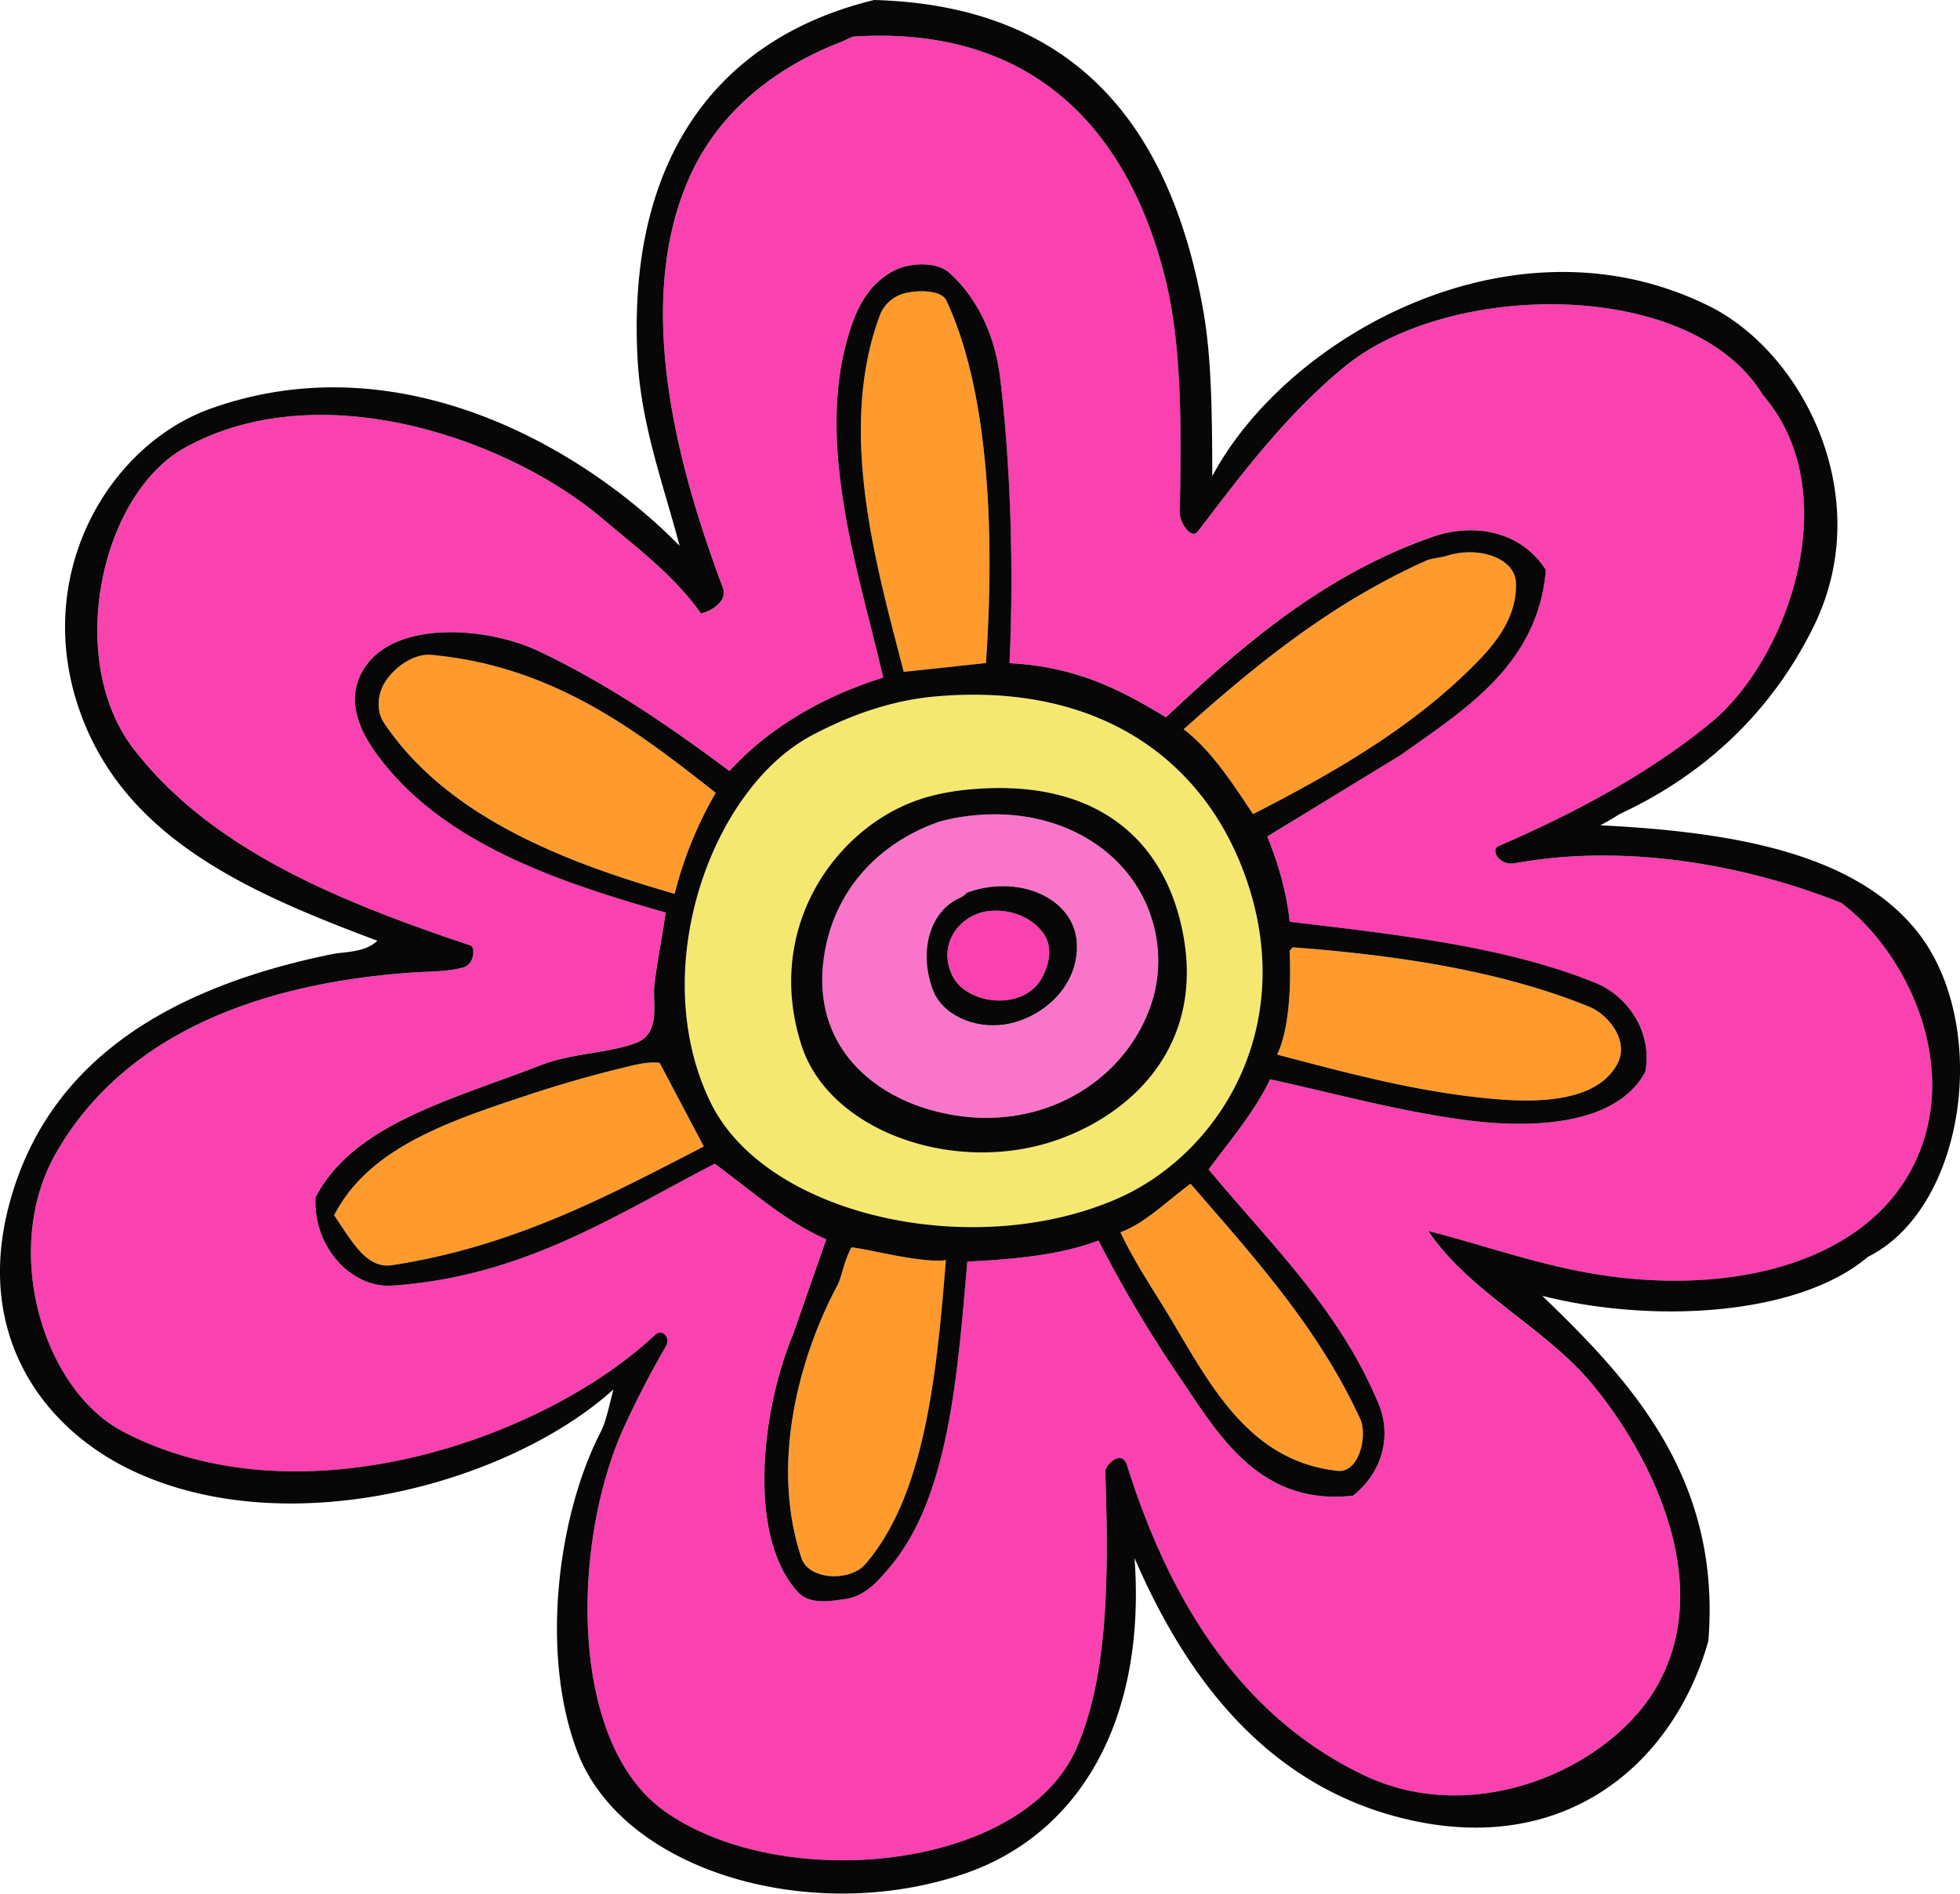 <svg xmlns="http://www.w3.org/2000/svg" width="1080" height="1043.5" viewBox="0 0 1080 1043.5"><g id="Слой_2" data-name="Слой 2"><g id="Retro24_18439091"><g id="Retro24_18439091-2" data-name="Retro24_18439091"><path d="M1014.76 497.63c-50.07-20-116.94-33.4-180-21.93-8.67 1.58-13.63-7.44-9-9.43 42.88-18.61 83.5-40.51 117-68 42.42-34.84 75.18-126.79 28.77-180.43-39.25-64.75-172.36-63.18-230.22-16.05-32 26-57.36 59.75-81.17 91-3.83 5-10.1-5.21-10-10 .65-43.81 1.6-90.25-7.9-128.84C622.43 73.67 571 13.81 470.56 20.17c-1.38.1-5.41 2.35-6.77 2.87-37.06 14.23-67.87 38.83-83.88 74.77-32 71.83-4.56 164.87 18.48 226.21 2.68 7.15-6.21 12.73-12.1 14.06-14.57-20.82-35.53-36.41-54.86-52.76C281.64 243.2 178 205.12 102.35 246.5 55.17 272.3 35.85 363.82 73.7 412.78c42.24 54.63 111.09 83.38 185.67 108.28 2.46.82 2.16 10.34-4 12.06-8.92 2.49-17.21 2-29.19 2.9-88.21 6.34-159.5 36.53-195.43 99.69C.59 688.69 23.59 765.84 67.83 789c98.64 51.5 233.08 3.06 293-53.3 4-3.74 8.88 1.39 6 6.32a505.68 505.68.0 0 0-23.27 45c-28.51 63.08-30.72 173.75 23 211.39 64.92 45.43 196.62 32.37 226.37-34.53 18.07-40.63 17.91-97.23 16.06-153-.12-3.28 9-12.71 12-3.32 22.79 72.52 61.42 137.66 130.38 170.68 61.38 29.38 134.81-3.58 160.88-47.76 34.69-58.81-4.81-131.89-35.73-168.62-25.55-30.36-67.06-50-89.5-83.42 32.39 8 66.36 21 104.55 25.47 72.66 8.48 136-12.06 161.33-58.84C1082.23 590.85 1052.07 526.05 1014.76 497.63zm-108.18 93c-15.31 28.68-60 32-100.73 26.38-37.06-5.11-70.74-14.53-106.05-22.24-8.24 17.76-24.2 36.5-33.86 49.69 35.39 42.42 72.35 77.73 93.72 129.32 7.2 17.35 2.25 37.33-14.09 50.42C693.69 830.08 671.07 790 650 758.9a697.63 697.63.0 0 1-44.74-75.33c-20.11 7.49-43 10.18-72.28 11.6-5.42 62.91-10.31 129.26-41.93 167.39-6.84 8.24-14.24 17.15-25.66 18.6-7.2.92-19 3.43-25.75-3.89-28.28-30.71-20-100.69-2.67-142l18.28-52.37c-23-10.12-41-26.76-61.43-41.67-53.5 27.44-104.74 62.24-177.89 67.16-21.61 1.44-43.29-20.18-42.13-48.6 21-40.41 74.69-53.66 124.14-72.87 17.43-6.75 36.45-6.4 52.2-12.15 14.17-5.18 9.33-21.88 10.37-31.44 1.44-13.14 4.41-26.89 6.21-40.55-62.22-17.64-122.12-38.79-157.49-85-9.78-12.8-20.19-31.63-8.5-49.71 17.23-26.7 68-22.72 96.35-9.17 38.92 18.55 72.3 41.73 104.85 65.94 21.28-23.46 51.16-41 84.69-51.51-13.46-58.53-39.16-132.7-17.07-195.07 4.22-11.9 10.81-22.9 23.24-29.29 8.43-4.32 23.31-5.06 30.43 1.43 14.49 13.23 24.85 33 27.87 58 5.75 47.75 7.55 105.53 5.13 157 37.2 1.93 61.32 14.75 86.22 29.8 41.82-39.3 86.34-78.14 146.7-99.35 23.51-8.26 49.23-2.91 62.63 18.18-4.33 52.43-45.22 77.18-80 102L698.3 461c5.69 14.22 10.45 29.56 12.37 47 59.9 7.09 119.56 13.72 168.86 33.85C895.22 548.22 910.9 567.06 906.58 590.62z" fill="#f941af"/><path d="M516 383.73c-26 2.21-49.07 11.21-68.24 21.29-55.89 29.34-91.82 129.46-56.18 202.51 30.33 62.21 143.64 87.62 223.33 53.34C671.31 636.6 715.48 566.58 686.6 484 663.93 419.14 606.07 376 516 383.73zM585.69 627c-57.34 21.89-128.54-2.8-144.06-51-20.08-62.29 16.13-116.2 60.42-133.78 11.62-4.62 24.21-6.71 36.47-7.56 67-4.66 104.35 29.05 113.67 81.58C662.34 573.57 627.55 611 585.69 627z" fill="#f4e871"/><path d="M525.43 450.89c-1.78.34-6.85 1.51-8.51 2.1-30.63 10.89-54.74 34.46-61.83 68.37-10.37 49.81 21.11 79.57 56.79 90 59 17.21 111.47-15.71 124.06-63.38a77.1 77.1.0 0 0-1-40.69C623 467 579 440.84 525.43 450.89zm28.12 113.67c-16.71 2.48-34.61-5.19-39.74-19.6-8-22.48-.4-43.37 14.91-50.08 2.25-1 5.08-3.37 3.09-2.61 28.84-11.1 60 2.31 61.53 27.16C594.81 543.92 573.61 561.59 553.55 564.56z" fill="#f975ca"/><path d="M394.39 436.85c-42.84-33.69-89.13-69.85-156.76-76-9-.83-19.52 6.11-25.07 14.4-4.75 7.11-5.36 16.56-1 23 33.76 50.31 95.79 75.87 160.23 94.24A218.28 218.28.0 0 1 394.39 436.85z" fill="#ff9a2c"/><path d="M690.49 448.62c47-24 91.23-49.87 125.5-85.9 9.41-9.87 20-23.8 19.36-41.49-.54-14.25-21.31-20.18-37.62-15.07-4.14 1.29-8.78 1.39-12.16 2.91C734 332.28 693 365.4 652.26 401.87 667.57 413.49 679.87 432.61 690.49 448.62z" fill="#ff9a2c"/><path d="M543.26 365.39c4.75-69.79 2.06-149-21.85-199.84-2.81-6-16.93-6-24.52-3.46A20 20 0 0 0 485 173.27c-24 63.77-2 138.87 13.06 197z" fill="#ff9a2c"/><path d="M345.28 587.92c-18.94 4.53-37.18 9.81-54.81 15.65-43.69 14.48-87.48 29.12-106.35 66.17 9.69 13.93 17.61 29.63 31.88 27.45 67.48-10.31 119.72-38.56 171.82-65.41l-24.35-46.11C357.14 585 351.26 586.48 345.28 587.92z" fill="#ff9a2c"/><path d="M875.5 554.69c-46.61-18.93-101.74-28-163-32.65-.28.0-1.89 1.62-1.87 2.39.86 18.93-.24 43-6.91 56.71 38.89 10.2 79.19 21.24 122 24.66 27.9 2.23 55.51-.67 65.53-19.61C897.88 573.65 886.43 559.12 875.5 554.69z" fill="#ff9a2c"/><path d="M469.18 687.42c-4.63 8.93-4.93 15.67-7.95 21.33-19.67 37-37.44 96.5-19.51 149.92 4.13 12.3 26.76 12.85 35 3.43 32.6-37.57 39.28-102.72 44.57-167.66C507.69 696.31 476.77 687.81 469.18 687.42z" fill="#ff9a2c"/><path d="M617.37 679.05c8 16.88 18.48 32.21 27.8 47.81 22.13 37 43.3 78.33 91.82 83.66 12.2 1.35 16.52-19.84 12.62-28.35-23.28-50.77-59.22-90-93.59-129.86C641.5 663.12 630.65 674.2 617.37 679.05z" fill="#ff9a2c"/><path d="M544.86 502c-11.47 1.23-21.92 10.45-22.79 22.65-.48 6.66 2.12 14.86 7.94 19.66 12.66 10.42 35.22 9.55 43.56-4.52 4.33-7.29 7.22-17.75 1-26C567.72 504.72 555.73 500.85 544.86 502z" fill="#f941af"/><path d="M1055.06 511.68c-34.27-41-98.21-53.19-173.31-56.89 6.15-3.07 10-5.88 11.42-6.54 47.18-22 84-57.2 106.68-104.06 34-70.41-6.07-149.47-57.69-175.31C834.47 115 709.19 185 668 262.42c-.12-30.66-.17-64.12-4.94-91.05C645.47 72.08 594.67 3.14 481.67.0c-87.79 21.3-136.3 89.27-130.35 197.86 2 36.63 14.38 69.5 23.15 102.92C320.27 245.59 219.39 188.19 116 225.21c-56.56 20.27-99.17 92.49-71.48 168.2 25.2 69 92.89 98.58 163.43 125-7.08 6.7-17.53 5.85-25.62 7.51-86.9 17.88-155.7 57.19-177.2 137.53-19.36 72.36 18.77 123.65 67.41 146.79 86.34 41.07 208.17 7.14 265.44-44.54-2.87 11.42-4.28 18.14-7.08 23.6-22.83 44.14-33.78 120.46-12.86 175.8 25 66.28 129.13 96.13 213.11 67.52 63.49-21.64 100.54-84.37 94-174.06 29.39 68.24 74.83 126.75 151.07 144.22 87.09 19.94 146.17-31.39 165.12-98.51 7.35-91.06-44.63-144.88-91.54-190.2 59.87 15.26 140.58 11.46 179.47-21.47C1084 665.3 1097.35 562.32 1055.06 511.68zM891.61 703.88c-38.19-4.45-72.16-17.43-104.55-25.47 22.44 33.41 64 53.06 89.5 83.42 30.92 36.73 70.42 109.81 35.73 168.62-26.07 44.18-99.5 77.14-160.88 47.76-69-33-107.59-98.16-130.38-170.68-3-9.39-12.12.0-12 3.32 1.85 55.76 2 112.36-16.06 153-29.75 66.9-161.45 80-226.37 34.53-53.76-37.64-51.55-148.31-23-211.39a505.68 505.68.0 0 1 23.27-45c2.86-4.93-2-10.06-6-6.32-59.9 56.36-194.34 104.8-293 53.3C23.59 765.84.59 688.69 30.71 635.71 66.64 572.55 137.93 542.36 226.14 536c12-.86 20.27-.41 29.19-2.9 6.2-1.72 6.5-11.24 4-12.06-74.58-24.9-143.43-53.65-185.67-108.28-37.85-49-18.53-140.48 28.65-166.28 75.69-41.38 179.29-3.3 229.08 38.82 19.33 16.35 40.29 31.94 54.86 52.76 5.89-1.33 14.78-6.91 12.1-14.06-23-61.34-50.48-154.38-18.48-226.21 16-35.94 46.82-60.54 83.88-74.77 1.36-.52 5.39-2.77 6.77-2.87C571 13.81 622.43 73.67 642.21 153.94c9.5 38.59 8.55 85 7.9 128.84-.09 4.79 6.18 15 10 10 23.81-31.27 49.17-65 81.17-91 57.86-47.13 191-48.7 230.22 16.05 46.41 53.64 13.65 145.59-28.77 180.43-33.5 27.52-74.12 49.42-117 68-4.61 2 .35 11 9 9.43 63.06-11.47 129.93 1.89 180 21.93 37.31 28.42 67.47 93.22 38.18 147.41C1027.63 691.82 964.27 712.36 891.61 703.88z" fill="#070707"/><path d="M879.53 541.81c-49.3-20.13-109-26.76-168.86-33.85-1.92-17.45-6.68-32.79-12.37-47l73.5-44.88c34.74-24.79 75.63-49.54 80-102-13.4-21.09-39.12-26.44-62.63-18.18-60.36 21.21-104.88 60.05-146.7 99.35-24.9-15-49-27.87-86.22-29.8 2.42-51.48.62-109.26-5.13-157-3-25-13.38-44.81-27.87-58-7.12-6.49-22-5.75-30.43-1.43-12.43 6.39-19 17.39-23.24 29.29-22.09 62.37 3.61 136.54 17.07 195.07-33.53 10.47-63.41 28-84.69 51.51-32.55-24.21-65.93-47.39-104.85-65.94-28.38-13.55-79.12-17.53-96.35 9.17-11.69 18.08-1.28 36.91 8.5 49.71 35.37 46.23 95.27 67.38 157.49 85-1.8 13.66-4.77 27.41-6.21 40.55-1 9.56 3.8 26.26-10.37 31.44-15.75 5.75-34.77 5.4-52.2 12.15-49.45 19.21-103.14 32.46-124.14 72.87-1.16 28.42 20.52 50 42.13 48.6 73.15-4.92 124.39-39.72 177.89-67.16 20.44 14.91 38.42 31.55 61.43 41.67L437 735.31c-17.3 41.27-25.61 111.25 2.67 142 6.75 7.32 18.55 4.81 25.75 3.89 11.42-1.45 18.82-10.36 25.66-18.6 31.62-38.13 36.51-104.48 41.93-167.39 29.27-1.42 52.17-4.11 72.28-11.6A697.63 697.63.0 0 0 650 758.9c21.08 31.06 43.7 71.18 95.58 65.29 16.34-13.09 21.29-33.07 14.09-50.42-21.37-51.59-58.33-86.9-93.72-129.32 9.66-13.19 25.62-31.93 33.86-49.69 35.31 7.71 69 17.13 106.05 22.24 40.74 5.63 85.42 2.3 100.73-26.38C910.9 567.06 895.22 548.22 879.53 541.81zm-94-232.74c3.38-1.52 8-1.62 12.16-2.91 16.31-5.11 37.08.82 37.62 15.07.67 17.69-10 31.62-19.36 41.49-34.27 36-78.54 61.93-125.5 85.9-10.62-16-22.92-35.13-38.23-46.75C693 365.4 734 332.28 785.57 309.07zM485 173.27a20 20 0 0 1 11.91-11.18c7.59-2.5 21.71-2.54 24.52 3.46 23.91 50.86 26.6 130.05 21.85 199.84L498 370.25C483 312.14 461 237 485 173.27zm-273.45 225c-4.33-6.48-3.72-15.93 1-23 5.55-8.29 16-15.23 25.07-14.4 67.63 6.17 113.92 42.33 156.76 76a218.28 218.28.0 0 0-22.63 55.66C307.32 474.14 245.29 448.58 211.53 398.27zM216 697.19c-14.27 2.18-22.19-13.52-31.88-27.45 18.87-37 62.66-51.69 106.35-66.17 17.63-5.84 35.87-11.12 54.81-15.65 6-1.44 11.86-2.92 18.19-2.25l24.35 46.11C335.72 658.63 283.48 686.88 216 697.19zM476.68 862.1c-8.2 9.42-30.83 8.87-35-3.43-17.93-53.42-.16-112.93 19.51-149.92 3-5.66 3.32-12.4 7.95-21.33 7.59.39 38.51 8.89 52.07 7C516 759.38 509.28 824.53 476.68 862.1zm272.93-79.93c3.9 8.51-.42 29.7-12.62 28.35-48.52-5.33-69.69-46.63-91.82-83.66-9.32-15.6-19.82-30.93-27.8-47.81 13.28-4.85 24.13-15.93 38.65-26.74C690.39 692.14 726.33 731.4 749.61 782.17zM614.89 660.87c-79.69 34.28-193 8.87-223.33-53.34-35.64-73 .29-173.17 56.18-202.51C466.91 394.94 490 385.94 516 383.73 606.07 376 663.93 419.14 686.6 484 715.48 566.58 671.31 636.6 614.89 660.87zm276.35-74.68c-10 18.94-37.63 21.84-65.53 19.61-42.84-3.42-83.14-14.46-122-24.66 6.67-13.74 7.77-37.78 6.91-56.71.0-.77 1.59-2.4 1.87-2.39 61.3 4.63 116.43 13.72 163 32.65C886.43 559.12 897.88 573.65 891.24 586.19z" fill="#070707"/><path d="M538.52 434.68c-12.26.85-24.85 2.94-36.47 7.56-44.29 17.58-80.5 71.49-60.42 133.78 15.52 48.18 86.72 72.87 144.06 51 41.86-16 76.65-53.43 66.5-110.74C642.87 463.73 605.54 430 538.52 434.68zM635.94 548c-12.59 47.67-65.05 80.59-124.06 63.38-35.68-10.41-67.16-40.17-56.79-90 7.09-33.91 31.2-57.48 61.83-68.37 1.66-.59 6.73-1.76 8.51-2.1C579 440.84 623 467 634.94 507.27A77.1 77.1.0 0 1 635.94 548z" fill="#070707"/><path d="M531.81 492.27c2-.76-.84 1.63-3.09 2.61-15.31 6.71-22.9 27.6-14.91 50.08 5.13 14.41 23 22.08 39.74 19.6 20.06-3 41.26-20.64 39.79-45.13C591.84 494.58 560.65 481.17 531.81 492.27zm41.76 47.53c-8.34 14.07-30.9 14.94-43.56 4.52-5.82-4.8-8.42-13-7.94-19.66.87-12.2 11.32-21.42 22.79-22.65 10.87-1.16 22.86 2.71 29.74 11.82C580.79 522.05 577.9 532.51 573.57 539.8z" fill="#070707"/></g></g></g></svg>